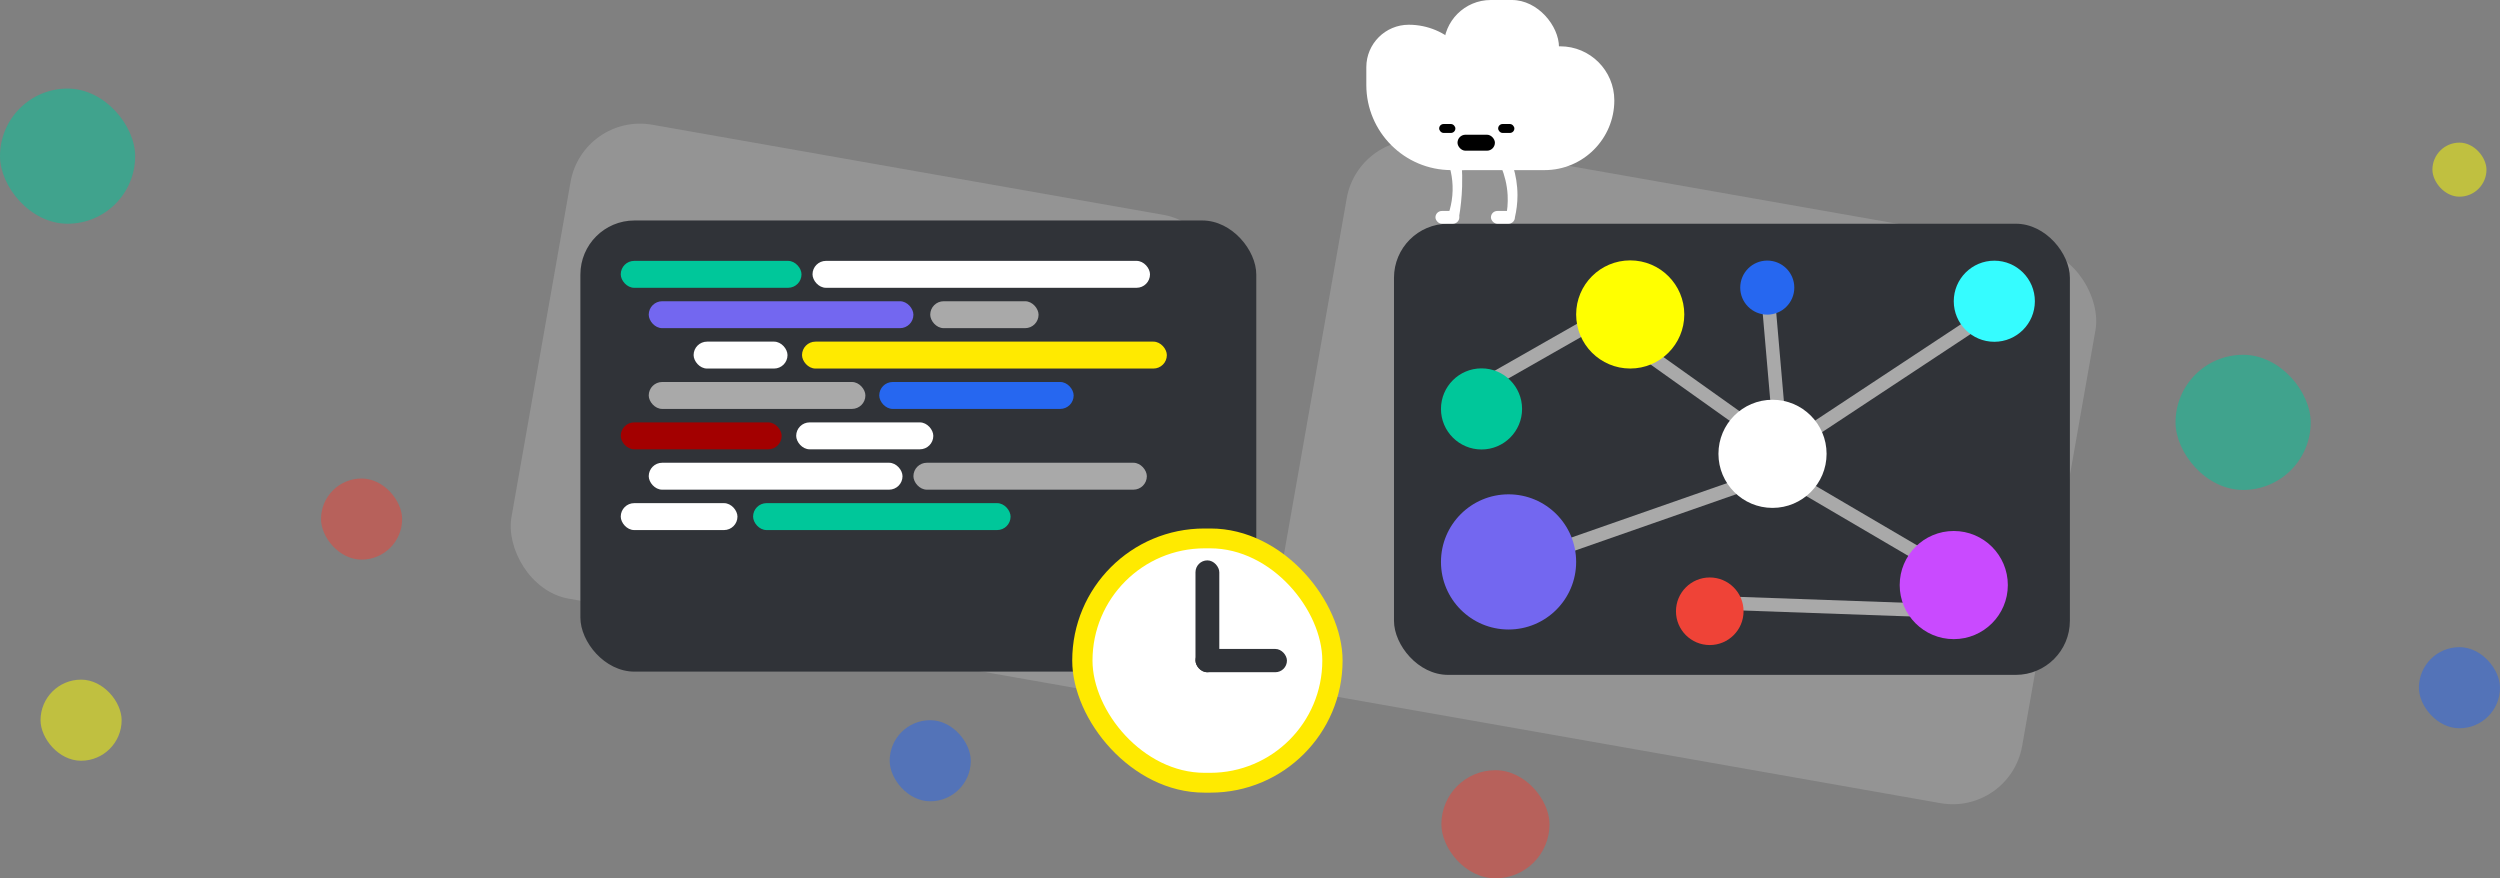 <?xml version="1.0" encoding="UTF-8"?>
<svg id="Layer_1" data-name="Layer 1" xmlns="http://www.w3.org/2000/svg" viewBox="0 0 924.69 324.88">
  <rect x="0" y="0" width="924.69" height="324.88" fill="#808080" stroke="none"/>
  <defs>
    <style>
      .cls-1 {
        fill: #303338;
      }

      .cls-1, .cls-2, .cls-3, .cls-4, .cls-5, .cls-6, .cls-7, .cls-8, .cls-9, .cls-10, .cls-11, .cls-12, .cls-13, .cls-14, .cls-15, .cls-16, .cls-17, .cls-18 {
        stroke-width: 0px;
      }

      .cls-2 {
        fill: #c94aff;
      }

      .cls-3, .cls-4 {
        fill: #2667f0;
      }

      .cls-3, .cls-9, .cls-11, .cls-13, .cls-15 {
        opacity: .5;
      }

      .cls-6 {
        fill: #A30000;
      }

      .cls-7, .cls-15 {
        fill: #00c79a;
      }

      .cls-8, .cls-9 {
        fill: #ff0;
      }

      .cls-10 {
        fill: #fff;
      }

      .cls-11, .cls-17 {
        fill: #a9a9a9;
      }

      .cls-12 {
        fill: #35fcff;
      }

      .cls-13, .cls-16 {
        fill: #ef4337;
      }

      .cls-14 {
        fill: #ffea00;
      }

      .cls-18 {
        fill: #7367f0;
      }

      .cls-19 {
        fill: none;
        stroke: #a9a9a9;
        stroke-miterlimit: 10;
        stroke-width: 5px;
      }
    </style>
  </defs>
  <rect class="cls-11" x="198.25" y="61.47" width="244.42" height="178.01" rx="26.08" ry="26.08" transform="translate(31 -53.36) rotate(10)"/>
  <rect class="cls-11" x="482.43" y="70.49" width="281.21" height="208.28" rx="26.08" ry="26.08" transform="translate(39.79 -105.54) rotate(10)"/>
  <rect class="cls-1" x="515.6" y="82.75" width="250" height="166.87" rx="20" ry="20"/>
  <line class="cls-19" x1="653.67" y1="176.14" x2="562.98" y2="207.84"/>
  <line class="cls-19" x1="595.93" y1="121.38" x2="644.9" y2="156.23"/>
  <line class="cls-19" x1="602.98" y1="111.42" x2="544.09" y2="144.98"/>
  <line class="cls-19" x1="653.67" y1="106.38" x2="657.56" y2="151.25"/>
  <line class="cls-19" x1="735.32" y1="116.31" x2="667.35" y2="161.21"/>
  <line class="cls-19" x1="714.58" y1="207.84" x2="643.67" y2="166.25"/>
  <line class="cls-19" x1="637.4" y1="223.06" x2="722.65" y2="226.09"/>
  <rect class="cls-1" x="214.67" y="81.55" width="250" height="166.87" rx="20" ry="20"/>
  <rect class="cls-7" x="229.6" y="96.49" width="66.86" height="9.96" rx="4.98" ry="4.98"/>
  <rect class="cls-10" x="300.53" y="96.49" width="124.83" height="9.96" rx="4.98" ry="4.98"/>
  <rect class="cls-14" x="296.65" y="126.36" width="134.94" height="9.96" rx="4.98" ry="4.98"/>
  <rect class="cls-10" x="256.55" y="126.36" width="34.73" height="9.96" rx="4.98" ry="4.98"/>
  <rect class="cls-18" x="239.95" y="111.42" width="97.9" height="9.96" rx="4.98" ry="4.98"/>
  <rect class="cls-17" x="344.07" y="111.42" width="40.07" height="9.96" rx="4.98" ry="4.98"/>
  <rect class="cls-4" x="325.21" y="141.29" width="71.91" height="9.96" rx="4.98" ry="4.98"/>
  <rect class="cls-17" x="239.95" y="141.29" width="80.14" height="9.96" rx="4.98" ry="4.98"/>
  <rect class="cls-6" x="229.6" y="156.23" width="59.52" height="9.96" rx="4.98" ry="4.98"/>
  <rect class="cls-10" x="294.49" y="156.23" width="50.72" height="9.96" rx="4.98" ry="4.98"/>
  <rect class="cls-10" x="239.95" y="171.16" width="93.87" height="9.96" rx="4.98" ry="4.98"/>
  <rect class="cls-17" x="337.85" y="171.16" width="86.34" height="9.96" rx="4.98" ry="4.98"/>
  <rect class="cls-7" x="278.55" y="186.1" width="95.24" height="9.96" rx="4.98" ry="4.98"/>
  <rect class="cls-10" x="229.6" y="186.1" width="43.17" height="9.96" rx="4.98" ry="4.98"/>
  <g>
    <rect class="cls-14" x="396.59" y="195.48" width="100" height="97.7" rx="48.85" ry="48.85"/>
    <rect class="cls-10" x="404.09" y="202.81" width="85" height="83.04" rx="41.52" ry="41.52"/>
    <rect class="cls-1" x="442.18" y="207.27" width="8.81" height="41.37" rx="4.4" ry="4.4"/>
    <rect class="cls-1" x="442.18" y="240.03" width="33.83" height="8.61" rx="4.3" ry="4.3"/>
  </g>
  <circle class="cls-7" cx="547.98" cy="151.25" r="15"/>
  <circle class="cls-8" cx="602.98" cy="116.31" r="20"/>
  <circle class="cls-16" cx="632.4" cy="226.09" r="12.5"/>
  <circle class="cls-10" cx="655.61" cy="167.86" r="20"/>
  <circle class="cls-4" cx="653.67" cy="106.38" r="10"/>
  <circle class="cls-18" cx="557.98" cy="207.84" r="25"/>
  <circle class="cls-12" cx="737.65" cy="111.42" r="15"/>
  <circle class="cls-2" cx="722.65" cy="216.4" r="20"/>
  <rect class="cls-15" x="0" y="32.76" width="49.99" height="49.99" rx="25" ry="25"/>
  <rect class="cls-15" x="804.68" y="131.23" width="49.99" height="49.99" rx="25" ry="25"/>
  <rect class="cls-3" x="329.07" y="266.38" width="30" height="30" rx="15" ry="15"/>
  <rect class="cls-3" x="894.69" y="239.37" width="30" height="30" rx="15" ry="15"/>
  <rect class="cls-13" x="533.13" y="284.88" width="40" height="40" rx="20" ry="20"/>
  <rect class="cls-9" x="899.69" y="52.75" width="20" height="20" rx="10" ry="10"/>
  <rect class="cls-13" x="118.74" y="176.99" width="30" height="30" rx="15" ry="15"/>
  <rect class="cls-9" x="14.99" y="251.38" width="30" height="30" rx="15" ry="15"/>
  <g>
    <path class="cls-10" d="m559.73,61.79c.9,3.02,1.55,6.53,1.55,10.44,0,2.98-.38,5.72-.95,8.16-1.1-.07-2.2-.15-3.3-.22.49-2.37.77-5.05.61-8-.21-3.94-1.17-7.42-2.33-10.33,1.47-.02,2.94-.03,4.42-.05Z"/>
    <rect class="cls-10" x="551.47" y="78.03" width="8.87" height="4.72" rx="2.36" ry="2.36" transform="translate(1111.8 160.78) rotate(-180)"/>
    <path class="cls-10" d="m540.65,60.81c.18,2.63.24,5.38.15,8.23-.13,3.99-.54,7.77-1.15,11.33-1.44,0-2.88.01-4.33.02.7-1.86,1.27-3.9,1.62-6.08.83-5.26.11-9.91-1.09-13.69,1.6.06,3.2.13,4.8.19Z"/>
    <rect class="cls-10" x="530.93" y="78.03" width="8.83" height="4.72" rx="2.36" ry="2.36" transform="translate(1070.7 160.78) rotate(180)"/>
    <path class="cls-10" d="m565.69,17.13h31.4v20c0,14.23-11.55,25.79-25.79,25.79h-11.4c-11.04,0-20-8.96-20-20h0c0-14.23,11.55-25.79,25.79-25.79Z" transform="translate(1137 80.05) rotate(180)"/>
    <rect class="cls-10" x="534" y="0" width="42.64" height="34.84" rx="17.42" ry="17.42" transform="translate(1110.63 34.84) rotate(180)"/>
    <path class="cls-10" d="m511.08,9.15h4.21c17.38,0,31.49,14.11,31.49,31.49v6.58c0,8.67-7.04,15.7-15.7,15.7h0c-14.19,0-25.7-11.52-25.7-25.7V14.85c0-3.15,2.56-5.7,5.7-5.7Z" transform="translate(1052.15 72.07) rotate(180)"/>
    <rect class="cls-5" x="554.13" y="45.86" width="6" height="3.3" rx="1.65" ry="1.65" transform="translate(1114.26 95.03) rotate(-180)"/>
    <rect class="cls-5" x="539.09" y="49.83" width="13.83" height="5.91" rx="2.95" ry="2.95" transform="translate(1092.02 105.57) rotate(-180)"/>
    <rect class="cls-5" x="532.32" y="45.86" width="6" height="3.3" rx="1.65" ry="1.65" transform="translate(1070.63 95.03) rotate(180)"/>
  </g>
</svg>